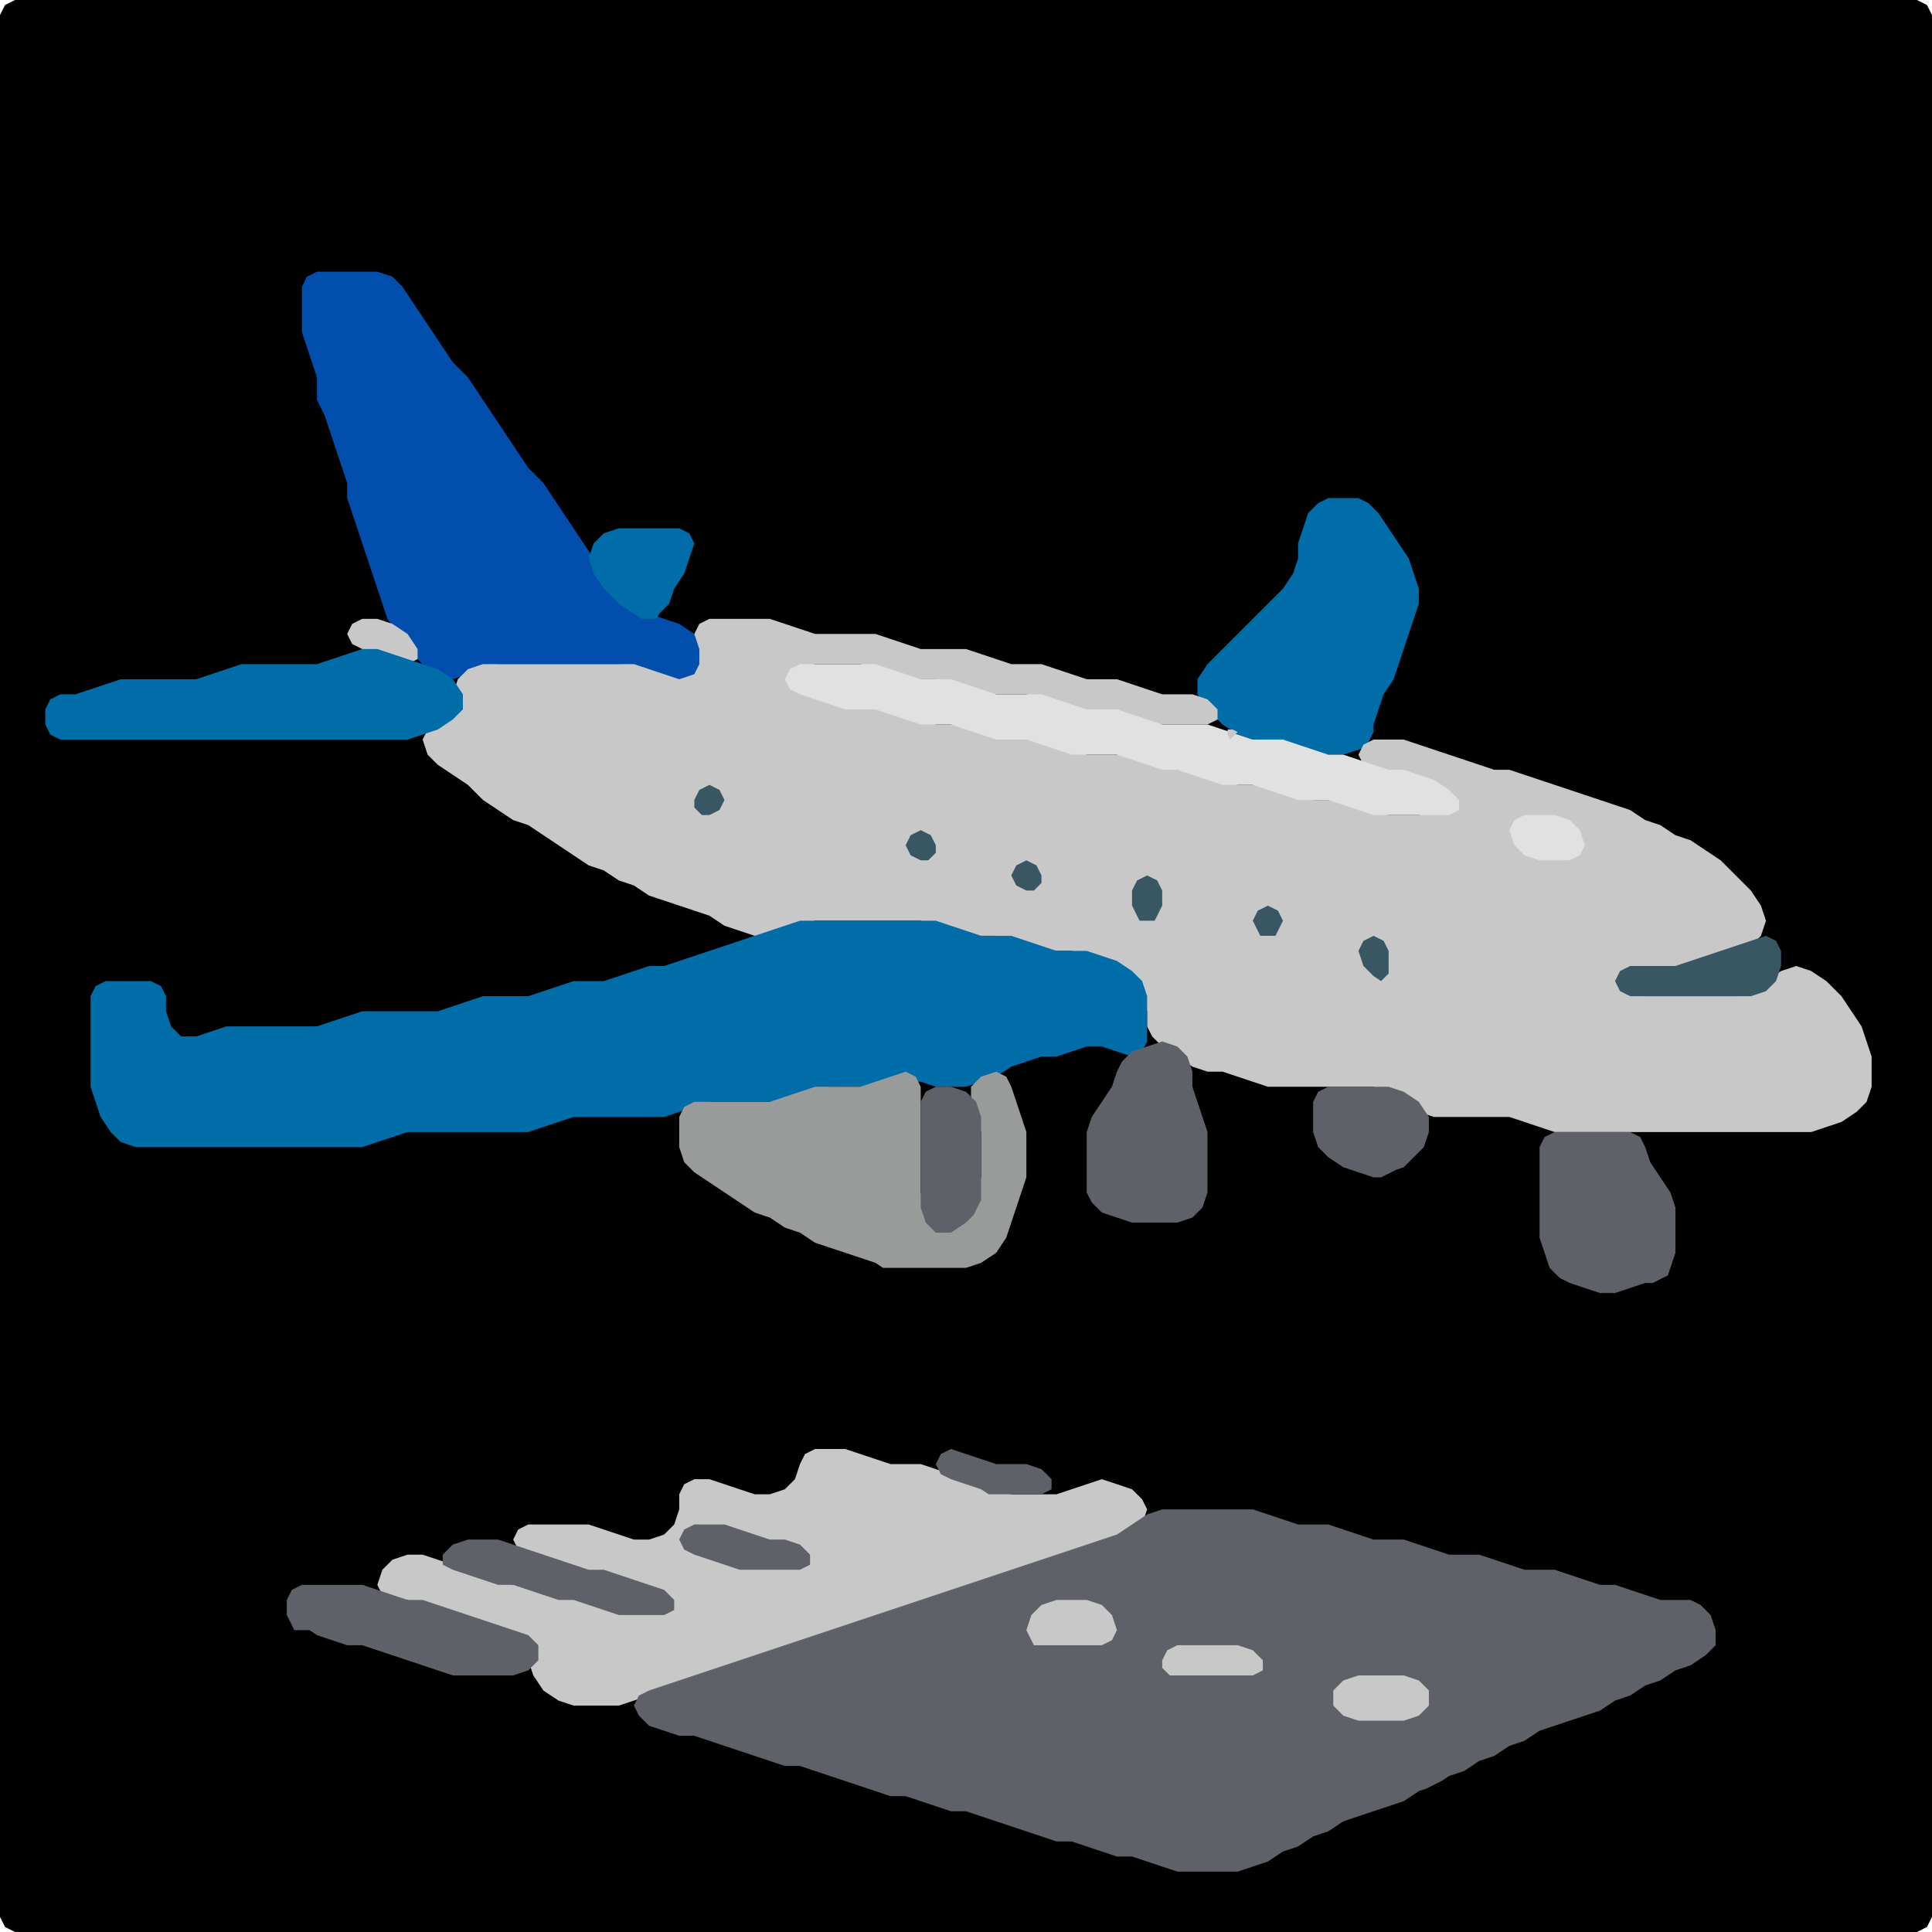 <?xml version="1.0" encoding="UTF-8" standalone="no"?>
<!DOCTYPE svg PUBLIC "-//W3C//DTD SVG 1.1//EN"
"http://www.w3.org/Graphics/SVG/1.1/DTD/svg11.dtd">
<svg width="128" height="128" xmlns="http://www.w3.org/2000/svg" version="1.1">
<path d="M 26.5 128.0 L 27.0 128.0 L 28.0 128.0 L 29.0 128.0 L 30.0 128.0 L 31.0 128.0 L 32.0 128.0 L 33.0 128.0 L 34.0 128.0 L 35.0 128.0 L 36.0 128.0 L 37.0 128.0 L 38.0 128.0 L 39.0 128.0 L 40.0 128.0 L 41.0 128.0 L 42.0 128.0 L 43.0 128.0 L 44.0 128.0 L 45.0 128.0 L 46.0 128.0 L 47.0 128.0 L 48.0 128.0 L 49.0 128.0 L 50.0 128.0 L 51.0 128.0 L 52.0 128.0 L 53.0 128.0 L 54.0 128.0 L 55.0 128.0 L 56.0 128.0 L 57.0 128.0 L 58.0 128.0 L 59.0 128.0 L 60.0 128.0 L 61.0 128.0 L 62.0 128.0 L 63.0 128.0 L 64.0 128.0 L 65.0 128.0 L 66.0 128.0 L 67.0 128.0 L 68.0 128.0 L 69.0 128.0 L 70.0 128.0 L 71.0 128.0 L 72.0 128.0 L 73.0 128.0 L 74.0 128.0 L 75.0 128.0 L 76.0 128.0 L 77.0 128.0 L 78.0 128.0 L 79.0 128.0 L 80.0 128.0 L 81.0 128.0 L 82.0 128.0 L 83.0 128.0 L 84.0 128.0 L 85.0 128.0 L 86.0 128.0 L 87.0 128.0 L 88.0 128.0 L 89.0 128.0 L 90.0 128.0 L 91.0 128.0 L 92.0 128.0 L 93.0 128.0 L 94.0 128.0 L 95.0 128.0 L 96.0 128.0 L 97.0 128.0 L 98.0 128.0 L 99.0 128.0 L 100.0 128.0 L 101.0 128.0 L 102.0 128.0 L 103.0 128.0 L 104.0 128.0 L 105.0 128.0 L 106.0 128.0 L 107.0 128.0 L 108.0 128.0 L 109.0 128.0 L 110.0 128.0 L 111.0 128.0 L 112.0 128.0 L 113.0 128.0 L 114.0 128.0 L 115.0 128.0 L 116.0 128.0 L 117.0 128.0 L 118.0 128.0 L 119.0 128.0 L 120.0 128.0 L 121.0 128.0 L 122.0 128.0 L 123.0 128.0 L 124.0 128.0 L 125.0 128.0 L 126.0 128.0 L 127.0 128.0 L 127.667 127.667 L 128.0 127.0 L 128.0 126.0 L 128.0 125.0 L 128.0 124.0 L 128.0 123.0 L 128.0 122.0 L 128.0 121.0 L 128.0 120.0 L 128.0 119.0 L 128.0 118.0 L 128.0 117.0 L 128.0 116.0 L 128.0 115.0 L 128.0 114.0 L 128.0 113.0 L 128.0 112.0 L 128.0 111.0 L 128.0 110.0 L 128.0 109.0 L 128.0 108.0 L 128.0 107.0 L 128.0 106.0 L 128.0 105.0 L 128.0 104.0 L 128.0 103.0 L 128.0 102.0 L 128.0 101.0 L 128.0 100.0 L 128.0 99.0 L 128.0 98.0 L 128.0 97.0 L 128.0 96.0 L 128.0 95.0 L 128.0 94.0 L 128.0 93.0 L 128.0 92.0 L 128.0 91.0 L 128.0 90.0 L 128.0 89.0 L 128.0 88.0 L 128.0 87.0 L 128.0 86.0 L 128.0 85.0 L 128.0 84.0 L 128.0 83.0 L 128.0 82.0 L 128.0 81.0 L 128.0 80.0 L 128.0 79.0 L 128.0 78.0 L 128.0 77.0 L 128.0 76.0 L 128.0 75.0 L 128.0 74.0 L 128.0 73.0 L 128.0 72.0 L 128.0 71.0 L 128.0 70.0 L 128.0 69.0 L 128.0 68.0 L 128.0 67.0 L 128.0 66.0 L 128.0 65.0 L 128.0 64.0 L 128.0 63.0 L 128.0 62.0 L 128.0 61.0 L 128.0 60.0 L 128.0 59.0 L 128.0 58.0 L 128.0 57.0 L 128.0 56.0 L 128.0 55.0 L 128.0 54.0 L 128.0 53.0 L 128.0 52.0 L 128.0 51.0 L 128.0 50.0 L 128.0 49.0 L 128.0 48.0 L 128.0 47.0 L 128.0 46.0 L 128.0 45.0 L 128.0 44.0 L 128.0 43.0 L 128.0 42.0 L 128.0 41.0 L 128.0 40.0 L 128.0 39.0 L 128.0 38.0 L 128.0 37.0 L 128.0 36.0 L 128.0 35.0 L 128.0 34.0 L 128.0 33.0 L 128.0 32.0 L 128.0 31.0 L 128.0 30.0 L 128.0 29.0 L 128.0 28.0 L 128.0 27.0 L 128.0 26.0 L 128.0 25.0 L 128.0 24.0 L 128.0 23.0 L 128.0 22.0 L 128.0 21.0 L 128.0 20.0 L 128.0 19.0 L 128.0 18.0 L 128.0 17.0 L 128.0 16.0 L 128.0 15.0 L 128.0 14.0 L 128.0 13.0 L 128.0 12.0 L 128.0 11.0 L 128.0 10.0 L 128.0 9.0 L 128.0 8.0 L 128.0 7.0 L 128.0 6.0 L 128.0 5.0 L 128.0 4.0 L 128.0 3.0 L 128.0 2.0 L 128.0 1.0 L 127.667 0.333 L 127.0 0.0 L 126.0 0.0 L 125.0 0.0 L 124.0 0.0 L 123.0 0.0 L 122.0 0.0 L 121.0 0.0 L 120.0 0.0 L 119.0 0.0 L 118.0 0.0 L 117.0 0.0 L 116.0 0.0 L 115.0 0.0 L 114.0 0.0 L 113.0 0.0 L 112.0 0.0 L 111.0 0.0 L 110.0 0.0 L 109.0 0.0 L 108.0 0.0 L 107.0 0.0 L 106.0 0.0 L 105.0 0.0 L 104.0 0.0 L 103.0 0.0 L 102.0 0.0 L 101.0 0.0 L 100.0 0.0 L 99.0 0.0 L 98.0 0.0 L 97.0 0.0 L 96.0 0.0 L 95.0 0.0 L 94.0 0.0 L 93.0 0.0 L 92.0 0.0 L 91.0 0.0 L 90.0 0.0 L 89.0 0.0 L 88.0 0.0 L 87.0 0.0 L 86.0 0.0 L 85.0 0.0 L 84.0 0.0 L 83.0 0.0 L 82.0 0.0 L 81.0 0.0 L 80.0 0.0 L 79.0 0.0 L 78.0 0.0 L 77.0 0.0 L 76.0 0.0 L 75.0 0.0 L 74.0 0.0 L 73.0 0.0 L 72.0 0.0 L 71.0 0.0 L 70.0 0.0 L 69.0 0.0 L 68.0 0.0 L 67.0 0.0 L 66.0 0.0 L 65.0 0.0 L 64.0 0.0 L 63.0 0.0 L 62.0 0.0 L 61.0 0.0 L 60.0 0.0 L 59.0 0.0 L 58.0 0.0 L 57.0 0.0 L 56.0 0.0 L 55.0 0.0 L 54.0 0.0 L 53.0 0.0 L 52.0 0.0 L 51.0 0.0 L 50.0 0.0 L 49.0 0.0 L 48.0 0.0 L 47.0 0.0 L 46.0 0.0 L 45.0 0.0 L 44.0 0.0 L 43.0 0.0 L 42.0 0.0 L 41.0 0.0 L 40.0 0.0 L 39.0 0.0 L 38.0 0.0 L 37.0 0.0 L 36.0 0.0 L 35.0 0.0 L 34.0 0.0 L 33.0 0.0 L 32.0 0.0 L 31.0 0.0 L 30.0 0.0 L 29.0 0.0 L 28.0 0.0 L 27.0 0.0 L 26.0 0.0 L 25.0 0.0 L 24.0 0.0 L 23.0 0.0 L 22.0 0.0 L 21.0 0.0 L 20.0 0.0 L 19.0 0.0 L 18.0 0.0 L 17.0 0.0 L 16.0 0.0 L 15.0 0.0 L 14.0 0.0 L 13.0 0.0 L 12.0 0.0 L 11.0 0.0 L 10.0 0.0 L 9.0 0.0 L 8.0 0.0 L 7.0 0.0 L 6.0 0.0 L 5.0 0.0 L 4.0 0.0 L 3.0 0.0 L 2.0 0.0 L 1.0 0.0 L 0.333 0.333 L 0.0 1.0 L 0.0 2.0 L 0.0 3.0 L 0.0 4.0 L 0.0 5.0 L 0.0 6.0 L 0.0 7.0 L 0.0 8.0 L 0.0 9.0 L 0.0 10.0 L 0.0 11.0 L 0.0 12.0 L 0.0 13.0 L 0.0 14.0 L 0.0 15.0 L 0.0 16.0 L 0.0 17.0 L 0.0 18.0 L 0.0 19.0 L 0.0 20.0 L 0.0 21.0 L 0.0 22.0 L 0.0 23.0 L 0.0 24.0 L 0.0 25.0 L 0.0 26.0 L 0.0 27.0 L 0.0 28.0 L 0.0 29.0 L 0.0 30.0 L 0.0 31.0 L 0.0 32.0 L 0.0 33.0 L 0.0 34.0 L 0.0 35.0 L 0.0 36.0 L 0.0 37.0 L 0.0 38.0 L 0.0 39.0 L 0.0 40.0 L 0.0 41.0 L 0.0 42.0 L 0.0 43.0 L 0.0 44.0 L 0.0 45.0 L 0.0 46.0 L 0.0 47.0 L 0.0 48.0 L 0.0 49.0 L 0.0 50.0 L 0.0 51.0 L 0.0 52.0 L 0.0 53.0 L 0.0 54.0 L 0.0 55.0 L 0.0 56.0 L 0.0 57.0 L 0.0 58.0 L 0.0 59.0 L 0.0 60.0 L 0.0 61.0 L 0.0 62.0 L 0.0 63.0 L 0.0 64.0 L 0.0 65.0 L 0.0 66.0 L 0.0 67.0 L 0.0 68.0 L 0.0 69.0 L 0.0 70.0 L 0.0 71.0 L 0.0 72.0 L 0.0 73.0 L 0.0 74.0 L 0.0 75.0 L 0.0 76.0 L 0.0 77.0 L 0.0 78.0 L 0.0 79.0 L 0.0 80.0 L 0.0 81.0 L 0.0 82.0 L 0.0 83.0 L 0.0 84.0 L 0.0 85.0 L 0.0 86.0 L 0.0 87.0 L 0.0 88.0 L 0.0 89.0 L 0.0 90.0 L 0.0 91.0 L 0.0 92.0 L 0.0 93.0 L 0.0 94.0 L 0.0 95.0 L 0.0 96.0 L 0.0 97.0 L 0.0 98.0 L 0.0 99.0 L 0.0 100.0 L 0.0 101.0 L 0.0 102.0 L 0.0 103.0 L 0.0 104.0 L 0.0 105.0 L 0.0 106.0 L 0.0 107.0 L 0.0 108.0 L 0.0 109.0 L 0.0 110.0 L 0.0 111.0 L 0.0 112.0 L 0.0 113.0 L 0.0 114.0 L 0.0 115.0 L 0.0 116.0 L 0.0 117.0 L 0.0 118.0 L 0.0 119.0 L 0.0 120.0 L 0.0 121.0 L 0.0 122.0 L 0.0 123.0 L 0.0 124.0 L 0.0 125.0 L 0.0 126.0 L 0.0 127.0 L 0.333 127.667 L 1.0 128.0 L 2.0 128.0 L 3.0 128.0 L 4.0 128.0 L 5.0 128.0 L 6.0 128.0 L 7.0 128.0 L 8.0 128.0 L 9.0 128.0 L 10.0 128.0 L 11.0 128.0 L 12.0 128.0 L 13.0 128.0 L 14.0 128.0 L 15.0 128.0 L 16.0 128.0 L 17.0 128.0 L 18.0 128.0 L 19.0 128.0 L 20.0 128.0 L 21.0 128.0 L 22.0 128.0 L 23.0 128.0 L 24.0 128.0 L 25.0 128.0 L 25.5 128.0 Z" stroke="none" fill="rgb(0,0,0)" />
<path d="M 21.5 27.5 L 21.667 28.0 L 22.0 29.0 L 22.333 30.0 L 22.667 31.0 L 23.0 32.0 L 23.0 33.0 L 23.333 34.0 L 23.667 35.0 L 24.0 36.0 L 24.333 37.0 L 24.667 38.0 L 25.0 39.0 L 25.333 40.0 L 25.667 41.0 L 26.333 42.0 L 27.0 43.0 L 28.0 44.0 L 29.0 44.667 L 30.0 45.0 L 31.0 44.667 L 32.0 44.333 L 33.0 44.0 L 34.0 44.0 L 35.0 44.0 L 36.0 44.0 L 37.0 44.0 L 38.0 44.0 L 39.0 44.0 L 40.0 44.0 L 41.0 44.0 L 42.0 44.333 L 43.0 44.667 L 44.0 45.0 L 45.0 45.0 L 46.0 45.0 L 46.667 44.667 L 47.0 44.0 L 46.667 43.0 L 46.0 42.0 L 45.0 41.333 L 44.0 41.0 L 43.0 40.667 L 42.0 40.0 L 41.0 39.0 L 40.0 38.0 L 39.333 37.0 L 38.667 36.0 L 38.0 35.0 L 37.333 34.0 L 36.667 33.0 L 36.0 32.0 L 35.0 31.0 L 34.333 30.0 L 33.667 29.0 L 33.0 28.0 L 32.333 27.0 L 31.667 26.0 L 31.0 25.0 L 30.0 24.0 L 29.333 23.0 L 28.667 22.0 L 28.0 21.0 L 27.333 20.0 L 26.667 19.0 L 26.0 18.333 L 25.0 18.0 L 24.0 18.0 L 23.0 18.0 L 22.0 18.0 L 21.0 18.0 L 20.333 18.333 L 20.0 19.0 L 20.0 20.0 L 20.0 21.0 L 20.0 22.0 L 20.333 23.0 L 20.667 24.0 L 21.0 25.0 L 21.0 26.0 L 21.0 26.5 Z" stroke="none" fill="rgb(1,78,172)" />
<path d="M 91.0 48.5 L 91.0 48.0 L 91.333 47.0 L 91.667 46.0 L 92.333 45.0 L 92.667 44.0 L 93.0 43.0 L 93.333 42.0 L 93.667 41.0 L 94.0 40.0 L 94.0 39.0 L 93.667 38.0 L 93.333 37.0 L 92.667 36.0 L 92.0 35.0 L 91.333 34.0 L 90.667 33.333 L 90.0 33.0 L 89.0 33.0 L 88.0 33.0 L 87.333 33.333 L 86.667 34.0 L 86.333 35.0 L 86.0 36.0 L 86.0 37.0 L 85.667 38.0 L 85.0 39.0 L 84.0 40.0 L 83.0 41.0 L 82.0 42.0 L 81.0 43.0 L 80.0 44.0 L 79.333 45.0 L 79.333 46.0 L 80.0 47.0 L 81.0 48.0 L 82.0 48.667 L 83.0 49.0 L 84.0 49.0 L 85.0 49.333 L 86.0 49.667 L 87.0 50.0 L 88.0 50.0 L 89.0 50.0 L 90.0 49.667 L 90.5 49.5 Z" stroke="none" fill="rgb(0,108,168)" />
<path d="M 43.5 41.0 L 43.667 40.667 L 44.333 40.0 L 44.667 39.0 L 45.333 38.0 L 45.667 37.0 L 46.0 36.0 L 45.667 35.333 L 45.0 35.0 L 44.0 35.0 L 43.0 35.0 L 42.0 35.0 L 41.0 35.0 L 40.0 35.333 L 39.333 36.0 L 39.0 37.0 L 39.333 38.0 L 40.0 39.0 L 41.0 40.0 L 42.0 40.667 L 42.5 41.0 Z" stroke="none" fill="rgb(0,108,168)" />
<path d="M 26.5 44.0 L 27.0 44.0 L 27.667 43.667 L 27.667 43.0 L 27.0 42.0 L 26.0 41.333 L 25.0 41.0 L 24.0 41.0 L 23.333 41.333 L 23.0 42.0 L 23.333 42.667 L 24.0 43.0 L 25.0 43.333 L 25.5 43.5 Z" stroke="none" fill="rgb(200,200,200)" />
<path d="M 55.5 61.0 L 56.0 61.0 L 57.0 61.0 L 58.0 61.0 L 59.0 61.0 L 60.0 61.0 L 61.0 61.0 L 62.0 61.333 L 63.0 61.667 L 64.0 62.0 L 65.0 62.0 L 66.0 62.0 L 67.0 62.333 L 68.0 62.667 L 69.0 63.0 L 70.0 63.0 L 71.0 63.0 L 72.0 63.333 L 73.0 63.667 L 74.0 64.333 L 75.0 65.0 L 75.667 66.0 L 76.0 67.0 L 76.0 68.0 L 76.333 68.667 L 77.0 69.333 L 78.0 70.0 L 79.0 70.667 L 80.0 71.0 L 81.0 71.0 L 82.0 71.333 L 83.0 71.667 L 84.0 72.0 L 85.0 72.0 L 86.0 72.0 L 87.0 72.0 L 88.0 72.0 L 89.0 72.0 L 90.0 72.0 L 91.0 72.0 L 92.0 72.333 L 93.0 73.0 L 94.0 73.667 L 95.0 74.0 L 96.0 74.0 L 97.0 74.0 L 98.0 74.0 L 99.0 74.0 L 100.0 74.0 L 101.0 74.333 L 102.0 74.667 L 103.0 75.0 L 104.0 75.0 L 105.0 75.0 L 106.0 75.0 L 107.0 75.0 L 108.0 75.0 L 109.0 75.0 L 110.0 75.0 L 111.0 75.0 L 112.0 75.0 L 113.0 75.0 L 114.0 75.0 L 115.0 75.0 L 116.0 75.0 L 117.0 75.0 L 118.0 75.0 L 119.0 75.0 L 120.0 75.0 L 121.0 74.667 L 122.0 74.333 L 123.0 73.667 L 123.667 73.0 L 124.0 72.0 L 124.0 71.0 L 124.0 70.0 L 123.667 69.0 L 123.333 68.0 L 122.667 67.0 L 122.0 66.0 L 121.0 65.0 L 120.0 64.333 L 119.0 64.0 L 118.0 64.333 L 117.0 65.0 L 116.0 65.667 L 115.0 66.0 L 114.0 66.0 L 113.0 66.0 L 112.0 66.0 L 111.0 66.0 L 110.0 66.0 L 109.0 66.0 L 108.0 65.667 L 107.667 65.0 L 108.0 64.333 L 109.0 64.0 L 110.0 64.0 L 111.0 64.0 L 112.0 64.0 L 113.0 63.667 L 114.0 63.333 L 115.0 63.0 L 116.0 62.667 L 116.667 62.0 L 117.0 61.0 L 116.667 60.0 L 116.0 59.0 L 115.0 58.0 L 114.0 57.0 L 113.0 56.333 L 112.0 55.667 L 111.0 55.333 L 110.0 54.667 L 109.0 54.333 L 108.0 53.667 L 107.0 53.333 L 106.0 53.0 L 105.0 52.667 L 104.0 52.333 L 103.0 52.0 L 102.0 51.667 L 101.0 51.333 L 100.0 51.0 L 99.0 51.0 L 98.0 50.667 L 97.0 50.333 L 96.0 50.0 L 95.0 49.667 L 94.0 49.333 L 93.0 49.0 L 92.0 49.0 L 91.0 49.0 L 90.333 49.333 L 90.0 50.0 L 90.333 50.667 L 91.0 51.0 L 92.0 51.0 L 93.0 51.333 L 94.0 51.667 L 95.0 52.333 L 95.333 53.0 L 95.0 53.667 L 94.0 54.0 L 93.0 54.0 L 92.0 54.0 L 91.0 53.667 L 90.0 53.333 L 89.0 53.0 L 88.0 53.0 L 87.0 53.0 L 86.0 52.667 L 85.0 52.333 L 84.0 52.0 L 83.0 52.0 L 82.0 52.0 L 81.0 51.667 L 80.0 51.333 L 79.0 51.0 L 78.0 51.0 L 77.0 50.667 L 76.0 50.333 L 75.0 50.0 L 74.0 50.0 L 73.0 50.0 L 72.0 50.0 L 71.0 49.667 L 70.0 49.333 L 69.0 49.0 L 68.0 49.0 L 67.0 49.0 L 66.0 48.667 L 65.0 48.333 L 64.0 48.0 L 63.0 48.0 L 62.0 48.0 L 61.0 47.667 L 60.0 47.333 L 59.0 47.0 L 58.0 47.0 L 57.0 47.0 L 56.0 46.667 L 55.0 46.333 L 54.0 46.0 L 53.0 45.667 L 52.667 45.0 L 53.0 44.333 L 54.0 44.0 L 55.0 44.0 L 56.0 44.0 L 57.0 44.0 L 58.0 44.333 L 59.0 44.667 L 60.0 45.0 L 61.0 45.0 L 62.0 45.0 L 63.0 45.333 L 64.0 45.667 L 65.0 46.0 L 66.0 46.0 L 67.0 46.0 L 68.0 46.0 L 69.0 46.333 L 70.0 46.667 L 71.0 47.0 L 72.0 47.0 L 73.0 47.0 L 74.0 47.333 L 75.0 47.667 L 76.0 48.0 L 77.0 48.0 L 78.0 48.0 L 79.0 48.0 L 80.0 48.0 L 80.667 47.667 L 80.667 47.0 L 80.0 46.333 L 79.0 46.0 L 78.0 46.0 L 77.0 46.0 L 76.0 45.667 L 75.0 45.333 L 74.0 45.0 L 73.0 45.0 L 72.0 45.0 L 71.0 44.667 L 70.0 44.333 L 69.0 44.0 L 68.0 44.0 L 67.0 44.0 L 66.0 43.667 L 65.0 43.333 L 64.0 43.0 L 63.0 43.0 L 62.0 43.0 L 61.0 43.0 L 60.0 42.667 L 59.0 42.333 L 58.0 42.0 L 57.0 42.0 L 56.0 42.0 L 55.0 42.0 L 54.0 42.0 L 53.0 41.667 L 52.0 41.333 L 51.0 41.0 L 50.0 41.0 L 49.0 41.0 L 48.0 41.0 L 47.0 41.0 L 46.333 41.333 L 46.0 42.0 L 46.333 43.0 L 46.333 44.0 L 46.0 44.667 L 45.0 45.0 L 44.0 44.667 L 43.0 44.333 L 42.0 44.0 L 41.0 44.0 L 40.0 44.0 L 39.0 44.0 L 38.0 44.0 L 37.0 44.0 L 36.0 44.0 L 35.0 44.0 L 34.0 44.0 L 33.0 44.0 L 32.0 44.0 L 31.0 44.333 L 30.333 45.0 L 30.0 46.0 L 29.667 47.0 L 29.0 47.667 L 28.333 48.333 L 28.0 49.0 L 28.333 50.0 L 29.0 50.667 L 30.0 51.333 L 31.0 52.0 L 32.0 53.0 L 33.0 53.667 L 34.0 54.333 L 35.0 54.667 L 36.0 55.333 L 37.0 56.0 L 38.0 56.667 L 39.0 57.333 L 40.0 57.667 L 41.0 58.333 L 42.0 58.667 L 43.0 59.333 L 44.0 59.667 L 45.0 60.0 L 46.0 60.333 L 47.0 60.667 L 48.0 61.333 L 49.0 61.667 L 50.0 62.0 L 51.0 62.0 L 52.0 61.667 L 53.0 61.333 L 54.0 61.0 L 54.5 61.0 Z" stroke="none" fill="rgb(200,200,200)" />
<path d="M 23.5 49.0 L 24.0 49.0 L 25.0 49.0 L 26.0 49.0 L 27.0 49.0 L 28.0 48.667 L 29.0 48.333 L 30.0 47.667 L 30.667 47.0 L 30.667 46.0 L 30.0 45.0 L 29.0 44.333 L 28.0 44.0 L 27.0 43.667 L 26.0 43.333 L 25.0 43.0 L 24.0 43.0 L 23.0 43.333 L 22.0 43.667 L 21.0 44.0 L 20.0 44.0 L 19.0 44.0 L 18.0 44.0 L 17.0 44.0 L 16.0 44.0 L 15.0 44.333 L 14.0 44.667 L 13.0 45.0 L 12.0 45.0 L 11.0 45.0 L 10.0 45.0 L 9.0 45.0 L 8.0 45.0 L 7.0 45.333 L 6.0 45.667 L 5.0 46.0 L 4.0 46.0 L 3.333 46.333 L 3.0 47.0 L 3.0 48.0 L 3.333 48.667 L 4.0 49.0 L 5.0 49.0 L 6.0 49.0 L 7.0 49.0 L 8.0 49.0 L 9.0 49.0 L 10.0 49.0 L 11.0 49.0 L 12.0 49.0 L 13.0 49.0 L 14.0 49.0 L 15.0 49.0 L 16.0 49.0 L 17.0 49.0 L 18.0 49.0 L 19.0 49.0 L 20.0 49.0 L 21.0 49.0 L 22.0 49.0 L 22.5 49.0 Z" stroke="none" fill="rgb(0,108,168)" />
<path d="M 62.5 48.0 L 63.0 48.0 L 64.0 48.333 L 65.0 48.667 L 66.0 49.0 L 67.0 49.0 L 68.0 49.0 L 69.0 49.333 L 70.0 49.667 L 71.0 50.0 L 72.0 50.0 L 73.0 50.0 L 74.0 50.0 L 75.0 50.333 L 76.0 50.667 L 77.0 51.0 L 78.0 51.0 L 79.0 51.333 L 80.0 51.667 L 81.0 52.0 L 82.0 52.0 L 83.0 52.0 L 84.0 52.333 L 85.0 52.667 L 86.0 53.0 L 87.0 53.0 L 88.0 53.0 L 89.0 53.333 L 90.0 53.667 L 91.0 54.0 L 92.0 54.0 L 93.0 54.0 L 94.0 54.0 L 95.0 54.0 L 96.0 54.0 L 96.667 53.667 L 96.667 53.0 L 96.0 52.333 L 95.0 51.667 L 94.0 51.333 L 93.0 51.0 L 92.0 51.0 L 91.0 50.667 L 90.0 50.333 L 89.0 50.0 L 88.0 50.0 L 87.0 49.667 L 86.0 49.333 L 85.0 49.0 L 84.0 49.0 L 83.0 49.0 L 82.0 48.667 L 81.0 48.333 L 80.0 48.0 L 79.0 48.0 L 78.0 48.0 L 77.0 48.0 L 76.0 47.667 L 75.0 47.333 L 74.0 47.0 L 73.0 47.0 L 72.0 47.0 L 71.0 46.667 L 70.0 46.333 L 69.0 46.0 L 68.0 46.0 L 67.0 46.0 L 66.0 46.0 L 65.0 45.667 L 64.0 45.333 L 63.0 45.0 L 62.0 45.0 L 61.0 45.0 L 60.0 44.667 L 59.0 44.333 L 58.0 44.0 L 57.0 44.0 L 56.0 44.0 L 55.0 44.0 L 54.0 44.0 L 53.0 44.0 L 52.333 44.333 L 52.0 45.0 L 52.333 45.667 L 53.0 46.0 L 54.0 46.333 L 55.0 46.667 L 56.0 47.0 L 57.0 47.0 L 58.0 47.0 L 59.0 47.333 L 60.0 47.667 L 61.0 48.0 L 61.5 48.0 Z" stroke="none" fill="rgb(225,225,225)" />
<path d="M 82.0 48.5 L 81.667 48.333 L 81.333 48.333 L 81.333 48.667 L 81.5 49.0 Z" stroke="none" fill="rgb(200,200,200)" />
<path d="M 46.5 54.0 L 47.0 54.0 L 47.667 53.667 L 48.0 53.0 L 47.667 52.333 L 47.0 52.0 L 46.333 52.333 L 46.0 53.0 L 46.0 53.5 Z" stroke="none" fill="rgb(57,87,99)" />
<path d="M 103.5 57.0 L 104.0 57.0 L 104.667 56.667 L 105.0 56.0 L 104.667 55.0 L 104.0 54.333 L 103.0 54.0 L 102.0 54.0 L 101.0 54.0 L 100.333 54.333 L 100.0 55.0 L 100.333 56.0 L 101.0 56.667 L 102.0 57.0 L 102.5 57.0 Z" stroke="none" fill="rgb(225,225,225)" />
<path d="M 62.0 56.5 L 62.0 56.0 L 61.667 55.333 L 61.0 55.0 L 60.333 55.333 L 60.0 56.0 L 60.333 56.667 L 61.0 57.0 L 61.5 57.0 Z" stroke="none" fill="rgb(57,87,99)" />
<path d="M 69.0 58.5 L 69.0 58.0 L 68.667 57.333 L 68.0 57.0 L 67.333 57.333 L 67.0 58.0 L 67.333 58.667 L 68.0 59.0 L 68.5 59.0 Z" stroke="none" fill="rgb(57,87,99)" />
<path d="M 76.5 61.0 L 76.667 60.667 L 77.0 60.0 L 77.0 59.0 L 76.667 58.333 L 76.0 58.0 L 75.333 58.333 L 75.0 59.0 L 75.0 60.0 L 75.333 60.667 L 75.5 61.0 Z" stroke="none" fill="rgb(57,87,99)" />
<path d="M 84.5 62.0 L 84.667 61.667 L 85.0 61.0 L 84.667 60.333 L 84.0 60.0 L 83.333 60.333 L 83.0 61.0 L 83.333 61.667 L 83.5 62.0 Z" stroke="none" fill="rgb(57,87,99)" />
<path d="M 59.5 71.5 L 60.0 71.667 L 61.0 71.667 L 62.0 72.0 L 63.0 72.0 L 64.0 72.0 L 65.0 71.667 L 66.0 71.333 L 67.0 70.667 L 68.0 70.333 L 69.0 70.0 L 70.0 70.0 L 71.0 69.667 L 72.0 69.333 L 73.0 69.333 L 74.0 69.667 L 75.0 70.0 L 75.667 69.667 L 76.0 69.0 L 76.0 68.0 L 76.0 67.0 L 76.0 66.0 L 75.667 65.0 L 75.0 64.333 L 74.0 63.667 L 73.0 63.333 L 72.0 63.0 L 71.0 63.0 L 70.0 63.0 L 69.0 62.667 L 68.0 62.333 L 67.0 62.0 L 66.0 62.0 L 65.0 62.0 L 64.0 61.667 L 63.0 61.333 L 62.0 61.0 L 61.0 61.0 L 60.0 61.0 L 59.0 61.0 L 58.0 61.0 L 57.0 61.0 L 56.0 61.0 L 55.0 61.0 L 54.0 61.0 L 53.0 61.0 L 52.0 61.333 L 51.0 61.667 L 50.0 62.0 L 49.0 62.333 L 48.0 62.667 L 47.0 63.0 L 46.0 63.333 L 45.0 63.667 L 44.0 64.0 L 43.0 64.0 L 42.0 64.333 L 41.0 64.667 L 40.0 65.0 L 39.0 65.0 L 38.0 65.0 L 37.0 65.333 L 36.0 65.667 L 35.0 66.0 L 34.0 66.0 L 33.0 66.0 L 32.0 66.0 L 31.0 66.333 L 30.0 66.667 L 29.0 67.0 L 28.0 67.0 L 27.0 67.0 L 26.0 67.0 L 25.0 67.0 L 24.0 67.0 L 23.0 67.333 L 22.0 67.667 L 21.0 68.0 L 20.0 68.0 L 19.0 68.0 L 18.0 68.0 L 17.0 68.0 L 16.0 68.0 L 15.0 68.0 L 14.0 68.333 L 13.0 68.667 L 12.0 68.667 L 11.333 68.0 L 11.0 67.0 L 11.0 66.0 L 10.667 65.333 L 10.0 65.0 L 9.0 65.0 L 8.0 65.0 L 7.0 65.0 L 6.333 65.333 L 6.0 66.0 L 6.0 67.0 L 6.0 68.0 L 6.0 69.0 L 6.0 70.0 L 6.0 71.0 L 6.0 72.0 L 6.333 73.0 L 6.667 74.0 L 7.333 75.0 L 8.0 75.667 L 9.0 76.0 L 10.0 76.0 L 11.0 76.0 L 12.0 76.0 L 13.0 76.0 L 14.0 76.0 L 15.0 76.0 L 16.0 76.0 L 17.0 76.0 L 18.0 76.0 L 19.0 76.0 L 20.0 76.0 L 21.0 76.0 L 22.0 76.0 L 23.0 76.0 L 24.0 76.0 L 25.0 75.667 L 26.0 75.333 L 27.0 75.0 L 28.0 75.0 L 29.0 75.0 L 30.0 75.0 L 31.0 75.0 L 32.0 75.0 L 33.0 75.0 L 34.0 75.0 L 35.0 75.0 L 36.0 74.667 L 37.0 74.333 L 38.0 74.0 L 39.0 74.0 L 40.0 74.0 L 41.0 74.0 L 42.0 74.0 L 43.0 74.0 L 44.0 74.0 L 45.0 73.667 L 46.0 73.333 L 47.0 73.0 L 48.0 73.0 L 49.0 73.0 L 50.0 73.0 L 51.0 73.0 L 52.0 73.0 L 53.0 72.667 L 54.0 72.333 L 55.0 72.0 L 56.0 72.0 L 57.0 72.0 L 58.0 72.0 L 58.5 72.0 Z" stroke="none" fill="rgb(0,108,168)" />
<path d="M 92.0 64.5 L 92.0 64.0 L 92.0 63.0 L 91.667 62.333 L 91.0 62.0 L 90.333 62.333 L 90.0 63.0 L 90.333 64.0 L 91.0 64.667 L 91.5 65.0 Z" stroke="none" fill="rgb(57,87,99)" />
<path d="M 110.5 66.0 L 111.0 66.0 L 112.0 66.0 L 113.0 66.0 L 114.0 66.0 L 115.0 66.0 L 116.0 66.0 L 117.0 65.667 L 117.667 65.0 L 118.0 64.0 L 118.0 63.0 L 117.667 62.333 L 117.0 62.0 L 116.0 62.333 L 115.0 62.667 L 114.0 63.0 L 113.0 63.333 L 112.0 63.667 L 111.0 64.0 L 110.0 64.0 L 109.0 64.0 L 108.0 64.0 L 107.333 64.333 L 107.0 65.0 L 107.333 65.667 L 108.0 66.0 L 109.0 66.0 L 109.5 66.0 Z" stroke="none" fill="rgb(57,87,99)" />
<path d="M 76.5 81.0 L 77.0 81.0 L 78.0 81.0 L 79.0 80.667 L 79.667 80.0 L 80.0 79.0 L 80.0 78.0 L 80.0 77.0 L 80.0 76.0 L 80.0 75.0 L 79.667 74.0 L 79.333 73.0 L 79.0 72.0 L 79.0 71.0 L 78.667 70.0 L 78.0 69.333 L 77.0 69.0 L 76.0 69.333 L 75.0 69.667 L 74.333 70.333 L 74.0 71.0 L 73.667 72.0 L 73.0 73.0 L 72.333 74.0 L 72.0 75.0 L 72.0 76.0 L 72.0 77.0 L 72.0 78.0 L 72.0 79.0 L 72.333 79.667 L 73.0 80.333 L 74.0 80.667 L 75.0 81.0 L 75.5 81.0 Z" stroke="none" fill="rgb(94,98,104)" />
<path d="M 59.5 84.0 L 60.0 84.0 L 61.0 84.0 L 62.0 84.0 L 63.0 84.0 L 64.0 84.0 L 65.0 83.667 L 66.0 83.0 L 66.667 82.0 L 67.0 81.0 L 67.333 80.0 L 67.667 79.0 L 68.0 78.0 L 68.0 77.0 L 68.0 76.0 L 68.0 75.0 L 67.667 74.0 L 67.333 73.0 L 67.0 72.0 L 66.667 71.333 L 66.0 71.0 L 65.0 71.333 L 64.333 72.0 L 64.333 73.0 L 64.667 74.0 L 65.0 75.0 L 65.0 76.0 L 65.0 77.0 L 65.0 78.0 L 64.667 79.0 L 64.0 80.0 L 63.0 80.667 L 62.0 80.667 L 61.333 80.0 L 61.0 79.0 L 61.0 78.0 L 61.0 77.0 L 61.0 76.0 L 61.0 75.0 L 61.0 74.0 L 61.0 73.0 L 61.0 72.0 L 60.667 71.333 L 60.0 71.0 L 59.0 71.333 L 58.0 71.667 L 57.0 72.0 L 56.0 72.0 L 55.0 72.0 L 54.0 72.0 L 53.0 72.333 L 52.0 72.667 L 51.0 73.0 L 50.0 73.0 L 49.0 73.0 L 48.0 73.0 L 47.0 73.0 L 46.0 73.0 L 45.333 73.333 L 45.0 74.0 L 45.0 75.0 L 45.0 76.0 L 45.333 77.0 L 46.0 77.667 L 47.0 78.333 L 48.0 79.0 L 49.0 79.667 L 50.0 80.333 L 51.0 80.667 L 52.0 81.333 L 53.0 81.667 L 54.0 82.333 L 55.0 82.667 L 56.0 83.0 L 57.0 83.333 L 58.0 83.667 L 58.5 84.0 Z" stroke="none" fill="rgb(152,155,154)" />
<path d="M 65.0 79.5 L 65.0 79.0 L 65.0 78.0 L 65.0 77.0 L 65.0 76.0 L 65.0 75.0 L 65.0 74.0 L 64.667 73.0 L 64.0 72.333 L 63.0 72.0 L 62.0 72.0 L 61.333 72.333 L 61.0 73.0 L 61.0 74.0 L 61.0 75.0 L 61.0 76.0 L 61.0 77.0 L 61.0 78.0 L 61.0 79.0 L 61.0 80.0 L 61.333 81.0 L 62.0 81.667 L 63.0 81.667 L 64.0 81.0 L 64.5 80.5 Z" stroke="none" fill="rgb(94,98,104)" />
<path d="M 92.5 77.5 L 93.0 77.333 L 93.667 76.667 L 94.333 76.0 L 94.667 75.0 L 94.667 74.0 L 94.0 73.0 L 93.0 72.333 L 92.0 72.0 L 91.0 72.0 L 90.0 72.0 L 89.0 72.0 L 88.0 72.0 L 87.333 72.333 L 87.0 73.0 L 87.0 74.0 L 87.0 75.0 L 87.333 76.0 L 88.0 76.667 L 89.0 77.333 L 90.0 77.667 L 91.0 78.0 L 91.5 78.0 Z" stroke="none" fill="rgb(94,98,104)" />
<path d="M 110.5 84.5 L 110.667 84.0 L 111.0 83.0 L 111.0 82.0 L 111.0 81.0 L 111.0 80.0 L 110.667 79.0 L 110.0 78.0 L 109.333 77.0 L 109.0 76.0 L 108.667 75.333 L 108.0 75.0 L 107.0 75.0 L 106.0 75.0 L 105.0 75.0 L 104.0 75.0 L 103.0 75.0 L 102.333 75.333 L 102.0 76.0 L 102.0 77.0 L 102.0 78.0 L 102.0 79.0 L 102.0 80.0 L 102.0 81.0 L 102.0 82.0 L 102.333 83.0 L 102.667 84.0 L 103.333 84.667 L 104.0 85.0 L 105.0 85.333 L 106.0 85.667 L 107.0 85.667 L 108.0 85.333 L 109.0 85.0 L 109.5 85.0 Z" stroke="none" fill="rgb(94,98,104)" />
<path d="M 46.5 111.0 L 47.0 111.0 L 48.0 110.667 L 49.0 110.333 L 50.0 110.0 L 51.0 109.667 L 52.0 109.333 L 53.0 109.0 L 54.0 108.667 L 55.0 108.333 L 56.0 108.0 L 57.0 107.667 L 58.0 107.333 L 59.0 107.0 L 60.0 106.667 L 61.0 106.333 L 62.0 106.0 L 63.0 105.667 L 64.0 105.333 L 65.0 105.0 L 66.0 104.667 L 67.0 104.333 L 68.0 104.0 L 69.0 103.667 L 70.0 103.333 L 71.0 103.0 L 72.0 102.667 L 73.0 102.333 L 74.0 102.0 L 75.0 101.667 L 75.667 101.0 L 76.0 100.0 L 75.667 99.333 L 75.0 98.667 L 74.0 98.333 L 73.0 98.0 L 72.0 98.333 L 71.0 98.667 L 70.0 99.0 L 69.0 99.0 L 68.0 99.0 L 67.0 99.0 L 66.0 98.667 L 65.0 98.333 L 64.0 98.0 L 63.0 97.667 L 62.0 97.333 L 61.0 97.0 L 60.0 97.0 L 59.0 97.0 L 58.0 96.667 L 57.0 96.333 L 56.0 96.0 L 55.0 96.0 L 54.0 96.0 L 53.333 96.333 L 53.0 97.0 L 52.667 98.0 L 52.0 98.667 L 51.0 99.0 L 50.0 99.0 L 49.0 98.667 L 48.0 98.333 L 47.0 98.0 L 46.0 98.0 L 45.333 98.333 L 45.0 99.0 L 45.0 100.0 L 44.667 101.0 L 44.0 101.667 L 43.0 102.0 L 42.0 102.0 L 41.0 101.667 L 40.0 101.333 L 39.0 101.0 L 38.0 101.0 L 37.0 101.0 L 36.0 101.0 L 35.0 101.0 L 34.333 101.333 L 34.0 102.0 L 34.333 102.667 L 35.0 103.0 L 36.0 103.333 L 36.333 104.0 L 36.0 104.667 L 35.0 105.0 L 34.0 105.0 L 33.0 104.667 L 32.0 104.333 L 31.0 104.0 L 30.0 103.667 L 29.0 103.333 L 28.0 103.0 L 27.0 103.0 L 26.0 103.333 L 25.333 104.0 L 25.0 105.0 L 25.333 105.667 L 26.0 106.0 L 27.0 106.0 L 28.0 106.333 L 29.0 106.667 L 30.0 107.0 L 31.0 107.333 L 32.0 107.667 L 33.0 108.0 L 34.0 108.333 L 34.667 109.0 L 35.0 110.0 L 35.333 111.0 L 36.0 112.0 L 37.0 112.667 L 38.0 113.0 L 39.0 113.0 L 40.0 113.0 L 41.0 113.0 L 42.0 112.667 L 43.0 112.333 L 44.0 112.0 L 45.0 111.667 L 45.5 111.5 Z" stroke="none" fill="rgb(200,200,200)" />
<path d="M 66.5 99.0 L 67.0 99.0 L 68.0 99.0 L 69.0 99.0 L 69.667 98.667 L 69.667 98.0 L 69.0 97.333 L 68.0 97.0 L 67.0 97.0 L 66.0 97.0 L 65.0 96.667 L 64.0 96.333 L 63.0 96.0 L 62.333 96.333 L 62.0 97.0 L 62.333 97.667 L 63.0 98.0 L 64.0 98.333 L 65.0 98.667 L 65.5 99.0 Z" stroke="none" fill="rgb(94,98,104)" />
<path d="M 95.5 118.0 L 96.0 117.667 L 97.0 117.333 L 98.0 116.667 L 99.0 116.333 L 100.0 115.667 L 101.0 115.333 L 102.0 114.667 L 103.0 114.333 L 104.0 114.0 L 105.0 113.667 L 106.0 113.333 L 107.0 112.667 L 108.0 112.333 L 109.0 111.667 L 110.0 111.333 L 111.0 110.667 L 112.0 110.333 L 113.0 109.667 L 113.667 109.0 L 113.667 108.0 L 113.333 107.0 L 112.667 106.333 L 112.0 106.0 L 111.0 106.0 L 110.0 106.0 L 109.0 105.667 L 108.0 105.333 L 107.0 105.0 L 106.0 105.0 L 105.0 104.667 L 104.0 104.333 L 103.0 104.0 L 102.0 104.0 L 101.0 104.0 L 100.0 103.667 L 99.0 103.333 L 98.0 103.0 L 97.0 103.0 L 96.0 103.0 L 95.0 102.667 L 94.0 102.333 L 93.0 102.0 L 92.0 102.0 L 91.0 102.0 L 90.0 101.667 L 89.0 101.333 L 88.0 101.0 L 87.0 101.0 L 86.0 101.0 L 85.0 100.667 L 84.0 100.333 L 83.0 100.0 L 82.0 100.0 L 81.0 100.0 L 80.0 100.0 L 79.0 100.0 L 78.0 100.0 L 77.0 100.0 L 76.0 100.333 L 75.0 101.0 L 74.0 101.667 L 73.0 102.0 L 72.0 102.333 L 71.0 102.667 L 70.0 103.0 L 69.0 103.333 L 68.0 103.667 L 67.0 104.0 L 66.0 104.333 L 65.0 104.667 L 64.0 105.0 L 63.0 105.333 L 62.0 105.667 L 61.0 106.0 L 60.0 106.333 L 59.0 106.667 L 58.0 107.0 L 57.0 107.333 L 56.0 107.667 L 55.0 108.0 L 54.0 108.333 L 53.0 108.667 L 52.0 109.0 L 51.0 109.333 L 50.0 109.667 L 49.0 110.0 L 48.0 110.333 L 47.0 110.667 L 46.0 111.0 L 45.0 111.333 L 44.0 111.667 L 43.0 112.0 L 42.333 112.333 L 42.0 113.0 L 42.333 113.667 L 43.0 114.333 L 44.0 114.667 L 45.0 115.0 L 46.0 115.0 L 47.0 115.333 L 48.0 115.667 L 49.0 116.0 L 50.0 116.333 L 51.0 116.667 L 52.0 117.0 L 53.0 117.0 L 54.0 117.333 L 55.0 117.667 L 56.0 118.0 L 57.0 118.333 L 58.0 118.667 L 59.0 119.0 L 60.0 119.0 L 61.0 119.333 L 62.0 119.667 L 63.0 120.0 L 64.0 120.0 L 65.0 120.333 L 66.0 120.667 L 67.0 121.0 L 68.0 121.333 L 69.0 121.667 L 70.0 122.0 L 71.0 122.0 L 72.0 122.333 L 73.0 122.667 L 74.0 123.0 L 75.0 123.0 L 76.0 123.333 L 77.0 123.667 L 78.0 124.0 L 79.0 124.0 L 80.0 124.0 L 81.0 124.0 L 82.0 124.0 L 83.0 123.667 L 84.0 123.333 L 85.0 122.667 L 86.0 122.333 L 87.0 121.667 L 88.0 121.333 L 89.0 120.667 L 90.0 120.333 L 91.0 120.0 L 92.0 119.667 L 93.0 119.333 L 94.0 118.667 L 94.5 118.5 Z" stroke="none" fill="rgb(94,98,104)" />
<path d="M 50.5 104.0 L 51.0 104.0 L 52.0 104.0 L 53.0 104.0 L 53.667 103.667 L 53.667 103.0 L 53.0 102.333 L 52.0 102.0 L 51.0 102.0 L 50.0 101.667 L 49.0 101.333 L 48.0 101.0 L 47.0 101.0 L 46.0 101.0 L 45.333 101.333 L 45.0 102.0 L 45.333 102.667 L 46.0 103.0 L 47.0 103.333 L 48.0 103.667 L 49.0 104.0 L 49.5 104.0 Z" stroke="none" fill="rgb(94,98,104)" />
<path d="M 43.5 107.0 L 44.0 107.0 L 44.667 106.667 L 44.667 106.0 L 44.0 105.333 L 43.0 105.0 L 42.0 104.667 L 41.0 104.333 L 40.0 104.0 L 39.0 104.0 L 38.0 103.667 L 37.0 103.333 L 36.0 103.0 L 35.0 102.667 L 34.0 102.333 L 33.0 102.0 L 32.0 102.0 L 31.0 102.0 L 30.0 102.333 L 29.333 103.0 L 29.333 103.667 L 30.0 104.0 L 31.0 104.333 L 32.0 104.667 L 33.0 105.0 L 34.0 105.0 L 35.0 105.333 L 36.0 105.667 L 37.0 106.0 L 38.0 106.0 L 39.0 106.333 L 40.0 106.667 L 41.0 107.0 L 42.0 107.0 L 42.5 107.0 Z" stroke="none" fill="rgb(94,98,104)" />
<path d="M 20.5 108.0 L 21.0 108.333 L 22.0 108.667 L 23.0 109.0 L 24.0 109.0 L 25.0 109.333 L 26.0 109.667 L 27.0 110.0 L 28.0 110.333 L 29.0 110.667 L 30.0 111.0 L 31.0 111.0 L 32.0 111.0 L 33.0 111.0 L 34.0 111.0 L 35.0 110.667 L 35.667 110.0 L 35.667 109.0 L 35.0 108.333 L 34.0 108.0 L 33.0 107.667 L 32.0 107.333 L 31.0 107.0 L 30.0 106.667 L 29.0 106.333 L 28.0 106.0 L 27.0 106.0 L 26.0 105.667 L 25.0 105.333 L 24.0 105.0 L 23.0 105.0 L 22.0 105.0 L 21.0 105.0 L 20.0 105.0 L 19.333 105.333 L 19.0 106.0 L 19.0 107.0 L 19.333 107.667 L 19.5 108.0 Z" stroke="none" fill="rgb(94,98,104)" />
<path d="M 69.5 109.0 L 70.0 109.0 L 71.0 109.0 L 72.0 109.0 L 73.0 109.0 L 73.667 108.667 L 74.0 108.0 L 73.667 107.0 L 73.0 106.333 L 72.0 106.0 L 71.0 106.0 L 70.0 106.0 L 69.0 106.333 L 68.333 107.0 L 68.0 108.0 L 68.333 108.667 L 68.5 109.0 Z" stroke="none" fill="rgb(200,200,200)" />
<path d="M 77.5 111.0 L 78.0 111.0 L 79.0 111.0 L 80.0 111.0 L 81.0 111.0 L 82.0 111.0 L 83.0 111.0 L 83.667 110.667 L 83.667 110.0 L 83.0 109.333 L 82.0 109.0 L 81.0 109.0 L 80.0 109.0 L 79.0 109.0 L 78.0 109.0 L 77.333 109.333 L 77.0 110.0 L 77.0 110.5 Z" stroke="none" fill="rgb(200,200,200)" />
<path d="M 91.5 114.0 L 92.0 114.0 L 93.0 114.0 L 94.0 113.667 L 94.667 113.0 L 94.667 112.0 L 94.0 111.333 L 93.0 111.0 L 92.0 111.0 L 91.0 111.0 L 90.0 111.0 L 89.0 111.333 L 88.333 112.0 L 88.333 113.0 L 89.0 113.667 L 90.0 114.0 L 90.5 114.0 Z" stroke="none" fill="rgb(200,200,200)" />
</svg>
